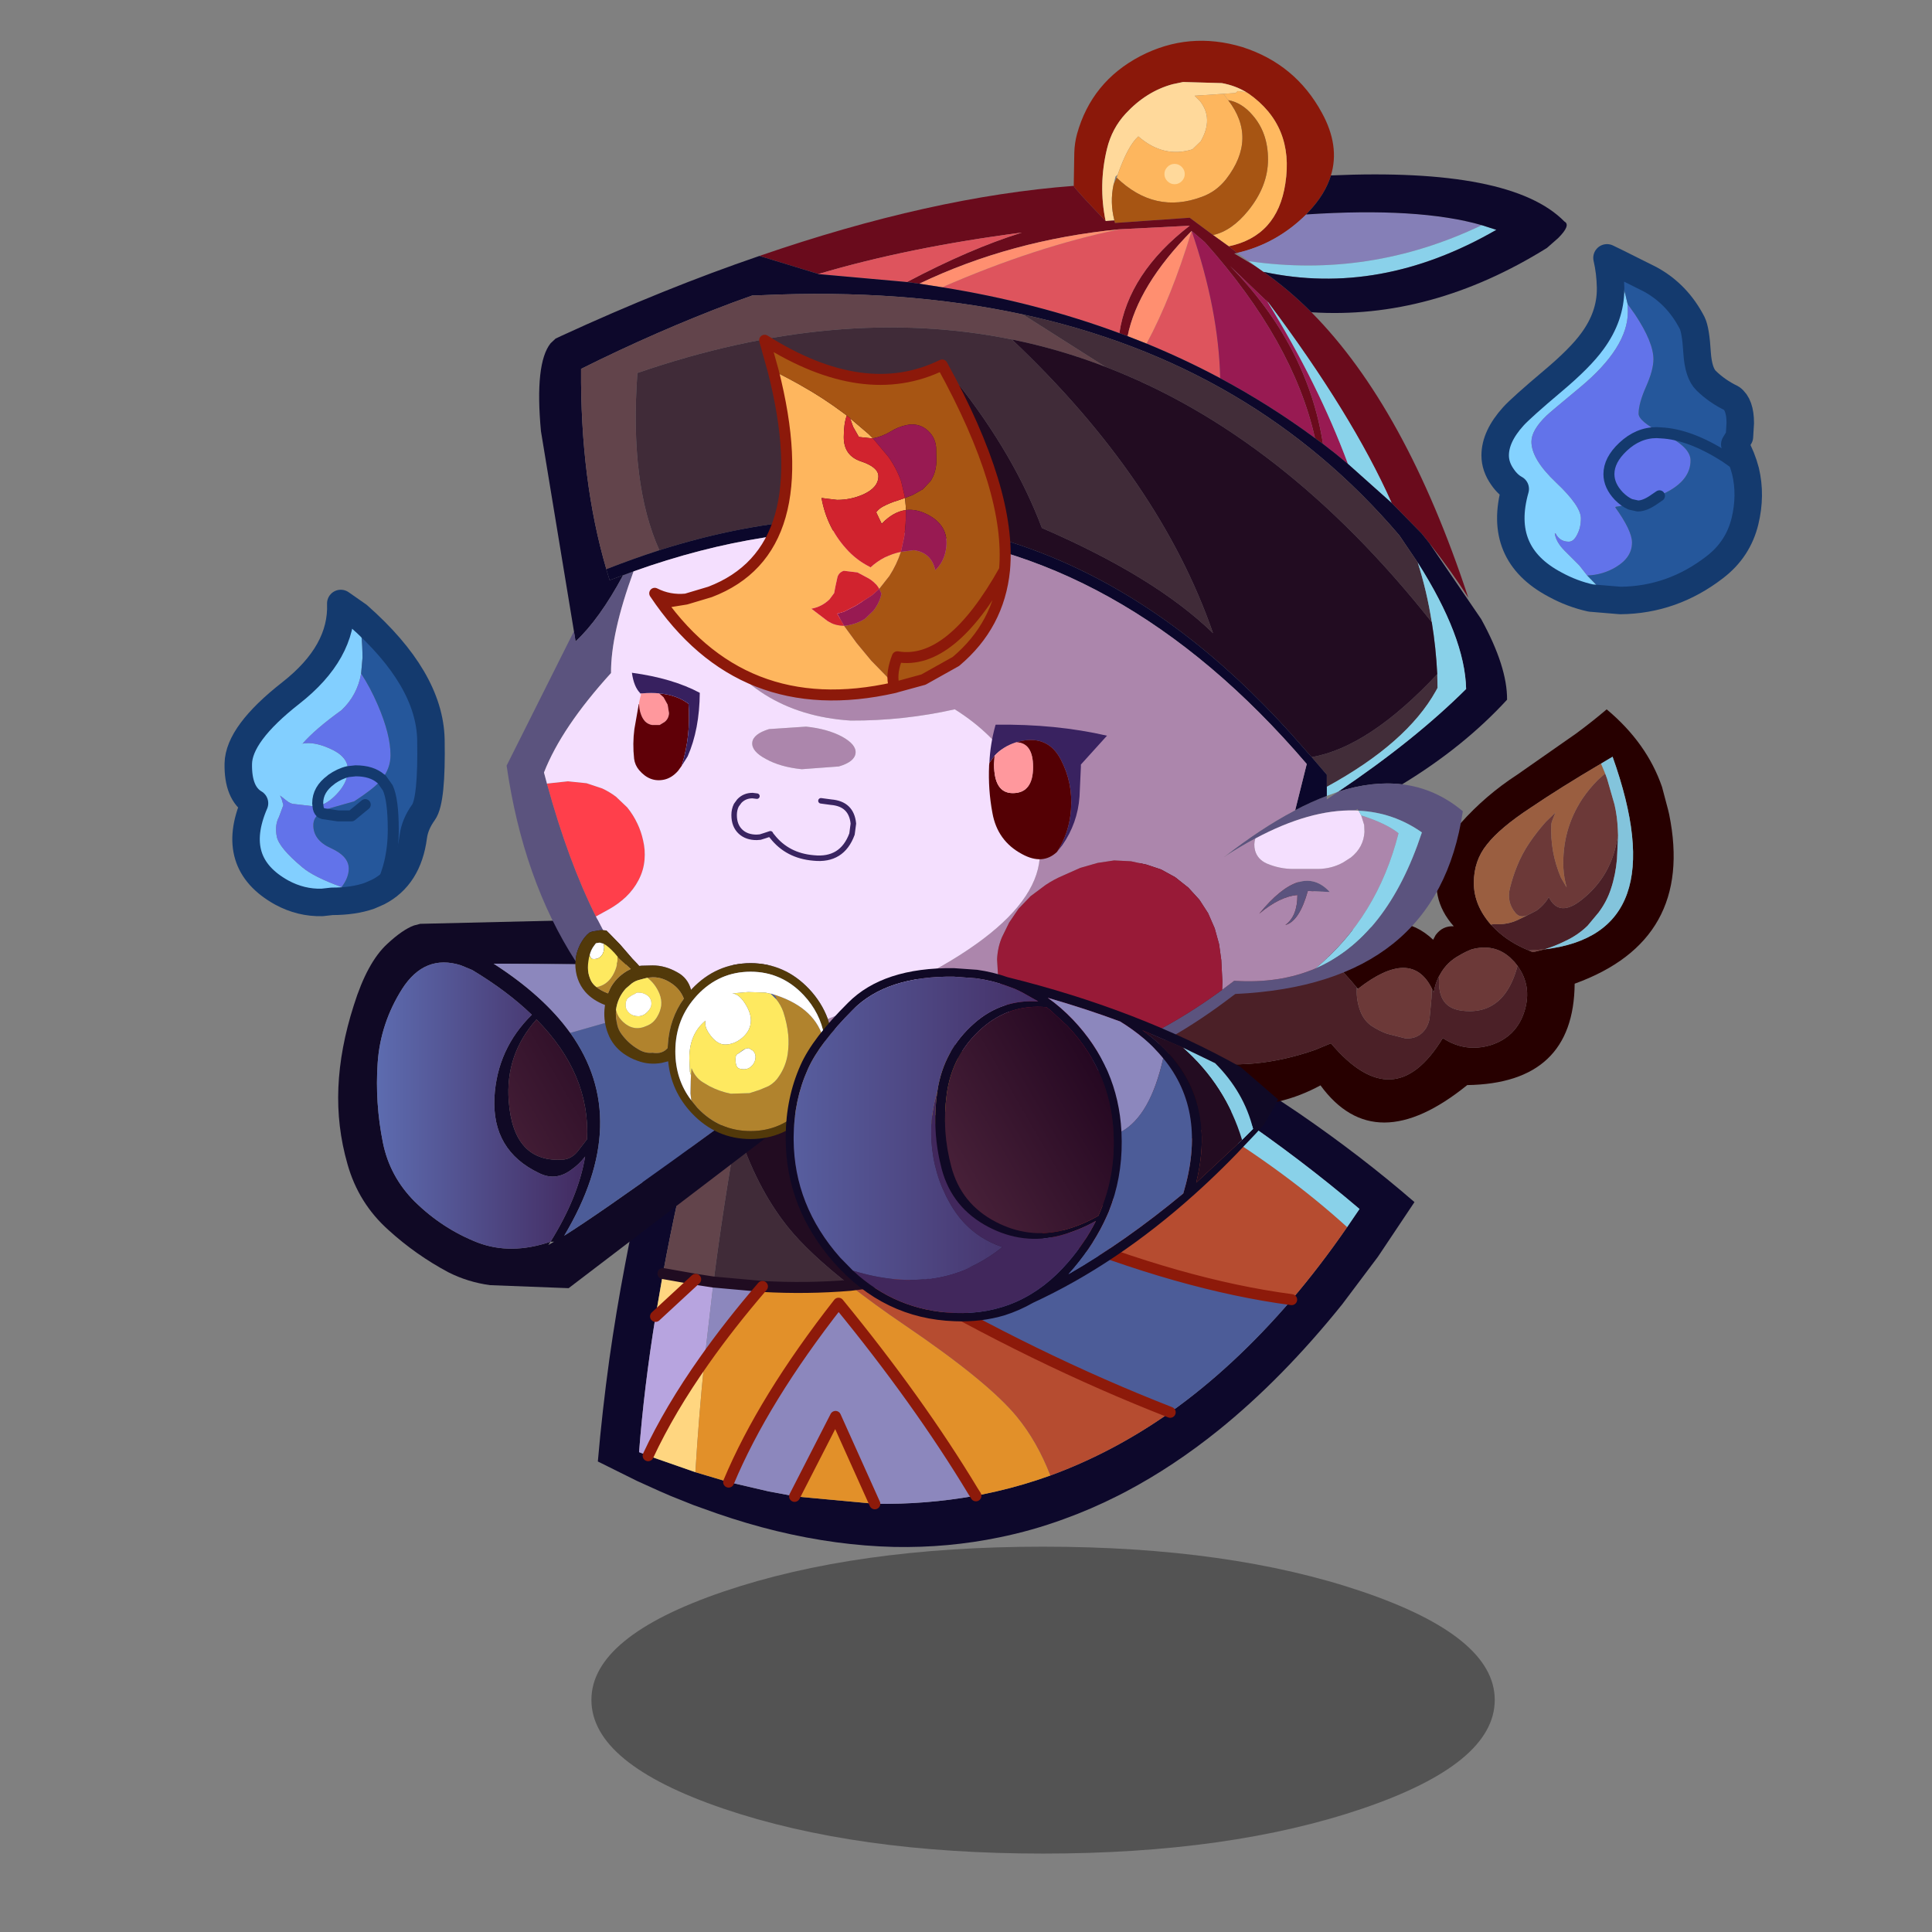 <svg xmlns:ffdec="https://www.free-decompiler.com/flash" xmlns:xlink="http://www.w3.org/1999/xlink" ffdec:objectType="frame" height="90" width="90" xmlns="http://www.w3.org/2000/svg"><rect width="100%" height="100%" fill="#808080" stroke="none"/><use ffdec:characterId="33" height="90.5" transform="translate(10 -3.85)" width="72.65" xlink:href="#a"/><defs><use ffdec:characterId="1" height="34.45" width="101.4" xlink:href="#b" id="k"/><use ffdec:characterId="3" height="104.15" width="148.6" xlink:href="#c" id="l"/><use ffdec:characterId="5" height="68.2" width="98.6" xlink:href="#d" id="m"/><use ffdec:characterId="7" height="75.15" width="108.25" xlink:href="#e" id="n"/><use ffdec:characterId="9" height="199.85" width="192.9" xlink:href="#f" id="o"/><use ffdec:characterId="15" height="67.35" transform="translate(.8 59.5)" width="51.05" xlink:href="#g" id="p"/><use ffdec:characterId="22" height="59.4" transform="translate(1.85 61.9)" width="40.05" xlink:href="#h" id="q"/><use ffdec:characterId="29" height="66.55" width="65.75" xlink:href="#i" id="r"/><use ffdec:characterId="31" height="64.3" width="89.6" xlink:href="#j" id="s"/><g id="a" transform="translate(-10 3.85)"><use ffdec:characterId="2" height="34.45" transform="matrix(.415 0 0 .415 27.55 72.05)" width="101.4" xlink:href="#k"/><use ffdec:characterId="4" height="104.15" transform="translate(27.85 45.4) scale(.256)" width="148.6" xlink:href="#l"/><use ffdec:characterId="6" height="68.2" transform="translate(15.75 42.6) scale(.256)" width="98.6" xlink:href="#m"/><use ffdec:characterId="8" height="75.15" transform="translate(50.25 33.05) scale(.256)" width="108.25" xlink:href="#n"/><use ffdec:characterId="14" height="199.85" transform="translate(23.6 1.9) scale(.256)" width="192.9" xlink:href="#o"/><use ffdec:characterId="21" height="128.05" transform="translate(68.806 -3.86) scale(.256)" width="54.2" xlink:href="#p"/><use ffdec:characterId="28" height="122.3" transform="translate(9.987 11.626) scale(.256)" width="42.7" xlink:href="#q"/><use ffdec:characterId="30" height="66.55" transform="translate(30.244 15.594) scale(.256)" width="65.75" xlink:href="#r"/><use ffdec:characterId="32" height="64.3" transform="translate(36.6 45.1) scale(.256)" width="89.6" xlink:href="#s"/></g><g id="c"><path d="m84.75 6.65-4.1-2.15 13.1.95 3.3 1.7 1.1.55q10.3 5.35 19.6 11.15 5.05 3.15 9.85 6.4 11.3 7.75 21 16.15l-6.65 9.95-6.5 8.65q-10.85 13.5-22.5 22.9-8.2 6.6-16.8 11.15l-1.55.8q-4.85 2.45-9.85 4.25-5.75 2.1-11.65 3.3-9.4 1.95-19.2 1.75-10.45-.25-21.4-2.9-5.35-1.3-10.85-3.2l-4.2-1.5-4.25-1.7-1.85-.8-4.2-1.9L0 88.6q.8-9.25 2.1-18.65 1.2-8.5 2.85-17.15Q7.5 39.2 11.2 25.25q2.3-8.7 5-17.55l1.15-3.65L18.65 0l6.55.5-1.15 3.8-1 3.4q-2.6 9-4.75 17.55-3.9 15.2-6.45 29.15l-1.35 7.8q-2.1 12.95-3 24.7l1.65.65 8.6 3 6.05 1.8 7.3 1.7 4.3.8.4.1 14.6 1.35q9.3.15 18.2-1.45h.2l3.7-.8q5-1.15 9.85-2.9 11.35-4.15 21.8-11.5 11.6-8.25 22.1-20.5 5.2-6.1 10.1-13.2l2.25-3.3q-10.7-9.1-22.9-17.4l-2.5-1.65q-12.45-8.35-26.45-15.9l-2-1.05" fill="#0d082b" fill-rule="evenodd"/><path d="m24.05 4.3 5.9.25Q27.4 16.4 25.35 27.9q-2.55 14.35-4.3 28.05l-3.25-.5-5.95-1.05q2.55-13.95 6.45-29.15 2.15-8.55 4.75-17.55l1-3.4" fill="#62444b" fill-rule="evenodd"/><path d="m17.75 90.55-8.6-3Q13.1 79.1 19.4 70.2q-1.05 10.35-1.65 20.35M10.5 62.2l1.35-7.8 5.95 1.05-7.3 6.75" fill="#ffd680" fill-rule="evenodd"/><path d="M9.15 87.55 7.5 86.9q.9-11.75 3-24.7l7.3-6.75 3.25.5L19.4 70.2q-6.3 8.9-10.25 17.35" fill="#b7a4df" fill-rule="evenodd"/><path d="M82.35 91.15q-4.85 1.75-9.85 2.9l-3.7.8-.05-.1-.45-.7q-9.95-16.5-24.5-34.25-13.7 17.5-20 32.55l-6.05-1.8q.6-10 1.65-20.35 4.65-6.6 10.55-13.45 8.1.45 15.95-.2 4.3 3.4 9.9 7.2 15.25 10.35 20.45 16.7 3.7 4.5 6.1 10.7M50.4 96.3l-14.6-1.35 7.45-14.55 7.15 15.9" fill="#e29029" fill-rule="evenodd"/><path d="M68.6 94.85q-8.9 1.6-18.2 1.45l-7.15-15.9-7.45 14.55-.4-.1-4.3-.8-7.3-1.7q6.3-15.05 20-32.55 14.55 17.75 24.5 34.25l.45.7-.15.1M19.4 70.2l1.65-14.25 8.9.8Q24.05 63.6 19.4 70.2" fill="#8c87bd" fill-rule="evenodd"/><path d="M25.35 27.9q3.4 10.75 9.2 18 3.8 4.75 11.35 10.65-7.85.65-15.95.2l-8.9-.8q1.75-13.7 4.3-28.05" fill="#402b38" fill-rule="evenodd"/><path d="m29.95 4.55 54.8 2.1 2 1.05q14 7.55 26.45 15.9l-1.7 1.65-1.4 1.4q-13.45 12.5-28.3 19.9-13.05 6.4-27.25 8.9l-8.65 1.1q-7.55-5.9-11.35-10.65-5.8-7.25-9.2-18 2.05-11.5 4.6-23.35" fill="#220c21" fill-rule="evenodd"/><path d="M136.35 45.95q-4.9 7.1-10.1 13.2-20-2.65-44.45-12.6 14.85-7.4 28.3-19.9 15.15 9.2 26.25 19.3m-32.2 33.7Q93.7 87 82.35 91.15q-2.4-6.2-6.1-10.7-5.2-6.35-20.45-16.7-5.6-3.8-9.9-7.2l8.65-1.1q25 14.6 49.6 24.2" fill="#b64c30" fill-rule="evenodd"/><path d="M126.25 59.15q-10.5 12.25-22.1 20.5-24.6-9.6-49.6-24.2 14.2-2.5 27.25-8.9 24.45 9.95 44.45 12.6" fill="#4c5c98" fill-rule="evenodd"/><path d="m113.2 23.6 2.5 1.65q12.2 8.3 22.9 17.4l-2.25 3.3q-11.1-10.1-26.25-19.3l1.4-1.4 1.7-1.65" fill="#89d1e9" fill-rule="evenodd"/><path d="m45.9 56.55 8.65-1.1q14.2-2.5 27.25-8.9 14.85-7.4 28.3-19.9l1.4-1.4 1.7-1.65M11.85 54.4l5.95 1.05 3.25.5 8.9.8q8.1.45 15.95-.2" fill="none" stroke="#200c21" stroke-linecap="round" stroke-linejoin="round" stroke-width="2"/><path d="m10.5 62.2 7.3-6.75m12.15 1.3Q24.05 63.6 19.4 70.2q-6.3 8.9-10.25 17.35m26.65 7.4 7.45-14.55 7.15 15.9m18.35-1.55-.45-.7q-9.95-16.5-24.5-34.25-13.7 17.5-20 32.55m44.95 2.4.05.1m57.45-35.7q-20-2.65-44.45-12.6m22.35 33.1q-24.6-9.6-49.6-24.2" fill="none" stroke="#8d1a0a" stroke-linecap="round" stroke-linejoin="round" stroke-width="2"/></g><g id="d" fill-rule="evenodd"><path d="m95.9 19 2.7 5.8L41.95 68l-14.3-.55q-4.05-.55-7.6-2.35-5.9-3.15-10.85-7.65-5.5-4.9-7.5-12.05Q-.25 38.6.05 31.5q.3-7.15 2.8-14.95Q5.3 8.7 8.95 5.35q2.8-2.6 4.85-3.35l1.15-.3L87.25 0l3.5 7.7-5.7 1.65-56.75-.4q9.1 5.85 13.95 12.6 11.4 15.95-1.1 36.9 12.9-8.15 54.5-39.3l.25-.15M31.05 33.95q.85 11.35 10 10.65 1.5-.2 2.55-1.5l1.7-2.2q.6-11.9-9.2-21.8-5.7 6.4-5.05 14.85m7.6 25.6q5.05-8.1 6.3-15.5-1.1 1.45-2.65 2.5-2.8 2-5.75.5-8.6-4.1-8.1-13.8.5-8.8 6.8-15-4.45-4.3-10.85-8.15l-2.05-.85q-6.6-2.1-10.7 4.3Q7.7 19.8 7.2 27q-.5 7.25.95 14.5 1.25 6.2 5.8 10.75Q19 57.2 25.4 59.7q6.05 2.3 13.25-.15l-.4.6 1.05-.6h-.65" fill="#100925"/><path d="M42.25 21.55Q37.4 14.8 28.3 8.95l56.75.4-42.8 12.2" fill="#8c87bd"/><path d="m85.05 9.35 6.5.05 4.4 9.55-.05.05-.25.15q-41.6 31.15-54.5 39.3 12.5-20.95 1.1-36.9l42.8-12.2" fill="#4c5c98"/><path d="M31.05 33.95Q30.4 25.5 36.1 19.1q9.8 9.9 9.2 21.8l-1.7 2.2q-1.05 1.3-2.55 1.5-9.15.7-10-10.65" fill="url(#t)"/><path d="M38.65 59.55q-7.2 2.45-13.25.15-6.4-2.5-11.45-7.45Q9.4 47.7 8.15 41.5 6.7 34.25 7.2 27q.5-7.2 4.45-13.45 4.1-6.4 10.7-4.3l2.05.85q6.4 3.85 10.85 8.15-6.3 6.2-6.8 15-.5 9.7 8.1 13.8 2.95 1.5 5.75-.5 1.55-1.05 2.65-2.5-1.25 7.4-6.3 15.5" fill="url(#u)"/></g><g id="e" fill-rule="evenodd"><path d="m4.8 36.7 1.4-7.05q20.9-8.5 38.8 5.1 3.3 2.55 5.45 6.25 8-4.8 14.05.9l.45-.85q1.25-1.7 3.3-1.6-4.6-5.15-2.5-12 1.15-3.85 3.75-6.75 4.55-5.1 10.25-8.8l10.8-7.55q2.85-2.1 5.5-4.35h.05q7.3 6.1 10.05 14.1l1.1 4.15.2.85q4.65 22.9-17.2 30.8-.15 18.15-19.55 18.45-16.8 13.6-26.7.05-7.15 3.9-15.45 3.75-17.6-.4-28.55-11.1l1.35-6.85Q20.5 69.8 43 61.95l2.9-1.2q11.5 13.6 20.35-.95l.25.15q3.9 2.45 8.4 1.15 4.8-1.5 6.25-6.3 1.35-4.5-1.3-8.15l-.55-.7-.8-.8q-2.9-2.6-7-1.5-1.15.45-2.15 1.05-2.35 1.25-3.55 3.45l-.35.6q-.6 1.25-.85 2.75l-.35-.75q-3.75-7.5-13.45.1l-.2-.25q-16.5-20-41-15.1-2.45.45-4.8 1.2M95.05 9.85q-7.3 4.3-12.85 8.05-5.55 3.65-7.9 6.65-2.4 2.95-2.4 7t3.1 7.6l.95.95q2.4 2.3 5.95 3.75l.7.3.55-.1 1.6-.4q23.9-2.8 12.4-35.05l-2.1 1.25" fill="#270000"/><path d="M4.8 36.7q2.35-.75 4.8-1.2 24.5-4.9 41 15.1v.25q-.1 2.05.65 4.05.65 1.7 2 2.65 1.35.9 2.85 1.45l3.35.85Q61.9 60 63.2 58q.5-.85.65-1.8l.35-3.75.05-1.7.35.75q.25-1.5.85-2.75l.15.1-.05.65q0 2.7 1.25 4 1.3 1.4 4.35 1.4 4 0 6.4-3.15 1.5-2 2.3-5.1 2.65 3.65 1.3 8.15-1.45 4.8-6.25 6.3-4.5 1.3-8.4-1.15l-.25-.15q-8.85 14.55-20.35.95l-2.9 1.2Q20.5 69.8 1.35 54.2L4.8 36.7M75 39.15l.55-.1q2.55.2 4.65-.9l1.45-.7 1.65-.85q1.4-1 2.25-2.45 1.85 3.75 5.95.5 5-3.95 6.3-10.1l.35-1.6-.2 4.25q-.25 2.9-1.1 5.45-.75 2.3-2.25 4.3l-2 2.4q-1.8 1.75-4.1 2.8-1.8.9-3.75 1.5l-2.85.2q-3.55-1.45-5.95-3.75l-.95-.95" fill="#4b2027"/><path d="M50.8 50.85q9.7-7.6 13.45-.1l-.05 1.7-.35 3.75q-.15.95-.65 1.8-1.3 2-3.75 1.85L56.1 59q-1.5-.55-2.85-1.45-1.35-.95-2-2.65-.75-2-.65-4.05h.2m14.65-2.1.35-.6q1.2-2.2 3.55-3.45 1-.6 2.15-1.05 4.1-1.1 7 1.5l.8.8.55.7q-.8 3.1-2.3 5.1-2.4 3.15-6.4 3.15-3.05 0-4.35-1.4-1.25-1.3-1.25-4l.05-.65-.15-.1m16.2-11.3q-1.35.55-2.15-.4-1.7-2-1-4.65.5-2 1.25-3.85.9-2.25 2.25-4.25t3-3.85l1.75-1.7-.65 1.65-.1.45q-.25 5.05 1.75 9.75l1.05 1.8q-.5-1.75-.6-3.5-.3-6.95 3.45-12.65 1.25-1.85 2.85-3.45l1.3-1.15.35.95 1.35 4.7q.5 2.15.6 4.5l.05 1.15-.35 1.6q-1.3 6.15-6.3 10.1-4.1 3.25-5.95-.5-.85 1.45-2.25 2.45l-1.65.85m.25 6.4 2.85-.2-1.6.4-.55.1-.7-.3" fill="#6c3938"/><path d="m95.8 11.65-1.3 1.15q-1.6 1.6-2.85 3.45-3.75 5.7-3.45 12.65.1 1.75.6 3.5l-1.05-1.8q-2-4.7-1.75-9.75l.1-.45.65-1.65-1.75 1.7q-1.65 1.85-3 3.85t-2.25 4.25Q79 30.4 78.5 32.4q-.7 2.65 1 4.65.8.95 2.15.4l-1.45.7q-2.1 1.1-4.65.9l-.55.1q-3.1-3.55-3.1-7.6t2.4-7q2.35-3 7.9-6.65 5.55-3.75 12.85-8.05l.75 1.8" fill="#9a5e40"/><path d="m95.8 11.65-.75-1.8 2.1-1.25q11.5 32.25-12.4 35.05 1.95-.6 3.75-1.5 2.3-1.05 4.1-2.8l2-2.4q1.5-2 2.25-4.3.85-2.55 1.1-5.45l.2-4.25-.05-1.15q-.1-2.35-.6-4.5l-1.35-4.7-.35-.95" fill="#83c4dc"/></g><g id="f"><path d="M150 24.5q-1.05 3.45-4.1 6.65l-.4.45q-5.4 5.35-12.55 7l-1.55-1.2q8.85-1.85 10.3-11.4 1.65-10.55-6.7-16.4l-.1-.05-.3-.2q-2-1.2-4.45-1.65l-7.05-.2-1.9.4q-4.8 1.3-8.55 5.35-2.5 2.7-3.4 6.4-1.6 6.6-.25 13.15-5.8-6.05-5.8-6.4l.1-6q.05-1.8.5-3.45 2.65-9.5 11.5-14.15 8.85-4.6 18.6-1.65 9.65 3.1 14.45 11.95 3.3 6 1.65 11.4" fill="#8b180a" fill-rule="evenodd"/><path d="M109 32.8q-1.35-6.55.25-13.15.9-3.7 3.4-6.4 3.75-4.05 8.55-5.35l1.9-.4 7.05.2q2.45.45 4.45 1.65l-1.55-.2-.4.35-2.2.15-5.25.35.95.95q2.55 3.2.15 7.35l-1.5 1.45q-5.25 1.65-9.85-2.35-1.9 1.7-3.75 6.95l-.4.35-.35 1.45q-.7 3.25.15 6.55l-1.6.1" fill="#ffd99b" fill-rule="evenodd"/><path d="M111.2 24.35q1.85-5.25 3.75-6.95 4.6 4 9.85 2.35l1.5-1.45q2.4-4.15-.15-7.35l-.95-.95 5.25-.35.85 1.15q5.35 6.95-.35 14.35-1.8 2.3-4.45 3.25-8.55 3.2-15.5-3.5l.2-.55" fill="#fdb65e" fill-rule="evenodd"/><path d="m130.45 9.65 2.2-.15.4-.35 1.55.2.3.2.1.05q8.35 5.85 6.7 16.4-1.45 9.55-10.3 11.4l-2.85-2.05q3.4-.75 6.4-4.45 3.6-4.45 3.6-9.3 0-4.85-2.8-8.05-1.95-2.3-4.45-2.75l-.85-1.15" fill="#ffb960" fill-rule="evenodd"/><path d="M110.6 32.7q-.85-3.3-.15-6.55l.55-1.25q6.95 6.7 15.5 3.5 2.65-.95 4.45-3.25 5.7-7.4.35-14.35 2.5.45 4.45 2.75 2.8 3.2 2.8 8.05 0 4.85-3.6 9.3-3 3.7-6.4 4.45l-4.25-3.15-13.6.95-.1-.35v-.1" fill="#a75513" fill-rule="evenodd"/><path d="M137.75 42.05q4.5 3.15 8.7 7.35Q163.6 66.7 175 101.35q-2.95-4.65-7.1-9.95l-1.4-1.75-5.45-5.55q-7.2-16.15-22.5-36.55l-.4-.55.35.55-6.85-6.55q14.1 14.45 16.9 32.35l-1.45-1.05q-3.95-17.6-20.05-35.65l-2.4-2.05q-9.8 9.95-11.65 19.15l-1.5-.55q1.65-10.95 12.8-19.55l-12.8.65q-19.8 1.95-36.4 9.9l-2.25-.3q11.45-6.05 20.9-9Q73 37.6 56.7 42.45l-.05-.05L46 39.15q31.3-10.8 57.2-12.75 0 .35 5.8 6.4l1.6-.1v.1l.1.35 13.6-.95 4.25 3.15 2.85 2.05 1.55 1.2-.55.1 4 2.4 1.35.95" fill="#6a0b1c" fill-rule="evenodd"/><path d="M56.7 42.45Q73 37.6 93.75 34.9q-9.45 2.95-20.9 9L56.7 42.45m54.8-8.15 12.8-.65q-11.15 8.6-12.8 19.55-15.1-5.6-32.25-8.35Q96.1 37.5 111.5 34.3m4.95 20.8q4.5-8.35 8.2-20.5 4.9 14.3 5.2 26.8-6.45-3.45-13.4-6.3" fill="#de545d" fill-rule="evenodd"/><path d="M75.1 44.2q16.6-7.95 36.4-9.9-15.4 3.2-32.25 10.55l-4.15-.65m37.9 9.55q1.85-9.2 11.65-19.15-3.7 12.15-8.2 20.5L113 53.75" fill="#ff8f70" fill-rule="evenodd"/><path d="m124.65 34.6 2.4 2.05q16.1 18.05 20.05 35.65-8.2-6.05-17.25-10.9-.3-12.5-5.2-26.8m23.9 38.75q-2.8-17.9-16.9-32.35l6.85 6.55q9.2 14.9 14.6 29.45-2.25-1.9-4.55-3.65" fill="#981a52" fill-rule="evenodd"/><path d="M138.55 47.55q15.3 20.4 22.5 36.55L153.1 77q-5.4-14.55-14.6-29.45h.05" fill="#89d2ea" fill-rule="evenodd"/><path d="M145.5 31.6q20.5-1.35 31.95 1.95-20.35 9.75-42.4 6.55l-2.1-1.5q7.15-1.65 12.55-7" fill="#857fb7" fill-rule="evenodd"/><path d="m177.45 33.55 2.65.85q-21.15 12.2-42.35 7.65l-1.35-.95-1.35-1q22.05 3.2 42.4-6.55" fill="#8ad1ea" fill-rule="evenodd"/><path d="M150 24.5q32.85-1.45 42.5 8.4 1.2.65-1.15 3l-2.05 1.8q-21.05 13.1-42.85 11.7-4.2-4.2-8.7-7.35 21.2 4.55 42.35-7.65l-2.65-.85Q166 30.25 145.5 31.6l.4-.45q3.05-3.2 4.1-6.65m17.9 66.9 9.45 13.85q4.75 8.65 4.7 14.65-7.9 8.6-19.1 15.4-5.4-.65-11.65 1.35 13.9-9.35 23.3-18.7-.2-9.45-8.8-23L162.45 90q-26.5-31.1-68.5-40.2-21.75-4.7-47.65-3.5l-1.6.05-3.6 1.3q-13.6 5.1-27.55 12.05-.15 20.25 4.6 36.45v.05l.6 1.95 2.45-.9q-4.3 8-8.65 12.05l-.3-1.85-6-36.4Q5.1 58.7 8 55.05l.9-.85 1.05-.5Q28.75 45.05 46 39.15l10.65 3.25v.05h.05l16.15 1.45 2.25.3 4.15.65Q96.4 47.6 111.5 53.2l1.5.55 3.45 1.35q6.95 2.85 13.4 6.3 9.05 4.85 17.25 10.9l1.45 1.05q2.3 1.75 4.55 3.65l7.95 7.1 5.45 5.55 1.4 1.75" fill="#0d082b" fill-rule="evenodd"/><path d="M18.15 96.15q-4.75-16.2-4.6-36.45Q27.5 52.75 41.1 47.65l3.6-1.3 1.6-.05q25.9-1.2 47.65 3.5l14.95 9.5q-8.3-3.2-16.95-4.95-31.7-6.45-68.15 6.1-1.45 20.15 4 32.25-4.8 1.55-9.65 3.45" fill="#62444b" fill-rule="evenodd"/><path d="M93.95 49.8q42 9.1 68.5 40.2l3.35 4.95q1.65 5.15 2.55 10.85-27-34.1-59.45-46.5l-14.95-9.5m52.55 80.55q10.4-1.8 22.85-15.1l.05 2.5-.3.55q-5.3 9.5-19.85 17.45v-2.2l-2.75-3.2" fill="#422d39" fill-rule="evenodd"/><path d="M165.8 94.95q8.6 13.55 8.8 23-9.4 9.35-23.3 18.7l-2.05.75v-1.65q14.55-7.95 19.85-17.45l.3-.55-.05-2.5q-.25-4.9-1-9.45-.9-5.7-2.55-10.85" fill="#89d1e9" fill-rule="evenodd"/><path d="M91.95 54.35q26.9 25.45 36.6 53.45Q118 97.55 97.4 88.65 92.45 75.45 82 62.2q-13.55-3-29.3.75l4.5 24.1q-14.25.85-29.4 5.65-5.45-12.1-4-32.25 36.45-12.55 68.15-6.1" fill="#402b38" fill-rule="evenodd"/><path d="M108.9 59.3q32.45 12.4 59.45 46.5.75 4.55 1 9.45-12.45 13.3-22.85 15.1l-.85-.95-.35-.4q-38.65-44.9-88.1-41.95l-4.5-24.1Q68.45 59.2 82 62.2q10.45 13.25 15.4 26.45 20.6 8.9 31.15 19.15-9.7-28-36.6-53.45 8.65 1.75 16.95 4.95" fill="#220c21" fill-rule="evenodd"/><path d="M162.95 135.3q6.1.75 11.05 4.9-4.65 31.55-41.4 33.25l-.55.4q-22.9 17.55-47.4 17.7.35-1.1.35-2.35v-.2q9.95-.1 19.65-3.1 13-4 25.55-13.2l2.2-1.65q8.2.55 14.8-2.25 13.05-5.65 19.35-24.75-5.2-3.65-11.5-3.95l-.2-.3-.55.25q-8.15-.2-18.05 5.1-2.75 1.45-5.65 3.35 6.6-5.15 12.55-8.3l.35-.2q2.95-1.55 5.75-2.6v.65l2.05-1.4q6.25-2 11.65-1.35m-150.4 32.2Q3 152.65 0 131.9l12.25-24.45.3 1.85q4.35-4.05 8.65-12.05l1.9-.7q-4.15 11.35-4.1 18.5-9 9.9-12.2 18.1l.55 2.05q3.85 14.05 8.9 24.15l1.3 2.5H17l-1.45.25-.5.2q-.95.75-1.7 2.2-.75 1.55-.8 3m131.35-12.05q-3.2.25-6.95 3.4 7.75-9.5 12.85-3.95l-4-.2q-1.55 5.55-4.1 6.2 2.2-1.6 2.2-5.45" fill="#5b537e" fill-rule="evenodd"/><path d="M57.2 87.05q49.45-2.95 88.1 41.95l.35.4.85.95 2.75 3.2v3.85q-2.8 1.05-5.75 2.6l2.1-8.4q-33.85-39.55-76-42.3-22.1-1.45-46.5 7.25l-1.9.7-2.45.9-.6-1.95v-.05q4.85-1.9 9.65-3.45 15.15-4.8 29.4-5.65" fill="#0b072b" fill-rule="evenodd"/><path d="m130.2 172.7.05-1.5-.2-3.9-.4-2.9-.8-2.9-1.2-2.75-1.55-2.4-2.05-2.25-2.4-1.9-2.55-1.4-2.7-.9-2.8-.6-3.05-.15-3 .45-3.15.9-3.15 1.4q-1.65.7-3.15 1.7l-2.75 2.05-2.2 2.3-1.7 2.5-1.3 2.65q-.8 1.85-.9 4.05l.15 2.6.8 3.9q.55 1.95 1.75 3.65l1.75 2.15 2.05 2.05 2.4 1.8 2.55 1.35 2.8.9 1.15.35q-9.7 3-19.65 3.1l-.25-1.8q-.5-2.05-2.1-3.65-.8-.8-1.75-1.35-1.75-.95-3.85-.95-2.8 0-4.95 1.7l-.95-1.1-2.2-1.7q-2.2-1.25-4.9-1.25-2.75 0-4.95 1.3l-.65-2.2Q98.3 162.45 97 146.8q-1.4-16.35-15.45-25.15-9.35 2.1-18.95 2.05-17.95-1.15-26.5-16.6 10.5 3.65 21.15-.3 12.15-4.65 12.35-17.5 42.15 2.75 76 42.3l-2.1 8.4-.35.2q-5.95 3.15-12.55 8.3 2.9-1.9 5.65-3.35-.35 1.05-.05 2.2.45 1.6 2.1 2.35 2.35 1 4.85 1h4.55q2.5-.05 4.55-1.2l1.4-.9q2.3-1.85 2.45-4.65l-.05-1.25-.55-1.75q4.55 1.45 6.8 3.25-3.85 15.2-15.1 24.6-6.6 2.8-14.8 2.25l-2.2 1.65m13.7-17.25q0 3.85-2.2 5.45 2.55-.65 4.1-6.2l4 .2q-5.1-5.55-12.85 3.95 3.75-3.15 6.95-3.4m-83.45-23.4-6.75.5q-3.9-.4-6.5-1.85-2.65-1.4-2.5-3 .15-1.55 3.05-2.45l6.75-.45q3.85.4 6.5 1.8 2.65 1.45 2.5 3-.15 1.6-3.05 2.45" fill="#ac86ac" fill-rule="evenodd"/><path d="m104.65 185.9-1.15-.35-2.8-.9-2.55-1.35-2.4-1.8-2.05-2.05-1.75-2.15q-1.2-1.7-1.75-3.65l-.8-3.9-.15-2.6q.1-2.2.9-4.05l1.3-2.65 1.7-2.5 2.2-2.3 2.75-2.05q1.5-1 3.15-1.7l3.15-1.4 3.15-.9 3-.45 3.05.15 2.8.6 2.7.9 2.55 1.4 2.4 1.9 2.05 2.25 1.55 2.4 1.2 2.75.8 2.9.4 2.9.2 3.9-.05 1.5q-12.55 9.2-25.55 13.2" fill="#981a37" fill-rule="evenodd"/><path d="m7.45 135.15 3.7-.4 3.4.35 2.85.95q1.3.6 2.5 1.5l2.05 1.95q1.1 1.35 1.85 2.95.7 1.45 1.05 3.1.4 1.7.25 3.45-.15 1.95-1.1 3.75-.85 1.65-2.3 3.05-1.4 1.3-3 2.2l-2.45 1.35q-5.05-10.1-8.9-24.15l.1-.05" fill="#ff3f4b" fill-rule="evenodd"/><path d="m155.5 140.95.55 1.75.05 1.25q-.15 2.8-2.45 4.65l-1.4.9q-2.05 1.15-4.55 1.2h-4.55q-2.5 0-4.85-1-1.65-.75-2.1-2.35-.3-1.15.05-2.2 9.9-5.3 18.05-5.1l.75.05.45.85M69.6 89.3q-.2 12.85-12.35 17.5-10.65 3.95-21.15.3 8.55 15.45 26.5 16.6 9.6.05 18.95-2.05Q95.6 130.45 97 146.8q1.3 15.65-38.55 31.2-1.1-3-3.4-5.45-4.45-4.7-10.65-4.7-6.25 0-10.7 4.7l-.15.1q-.6-2.15-2.5-3.15-2.2-1.25-4.5-1.25l-2 .05-.4.05-1.25-1.3-2.25-2.6-1.8-1.85-.7-.7-.6-.05-1.3-2.5L18.7 158q1.6-.9 3-2.2 1.45-1.4 2.3-3.05.95-1.8 1.1-3.75.15-1.75-.25-3.45-.35-1.65-1.05-3.1-.75-1.6-1.85-2.95l-2.05-1.95q-1.2-.9-2.5-1.5l-2.85-.95-3.4-.35-3.7.4-.1.05-.55-2.05q3.2-8.2 12.2-18.1-.05-7.15 4.1-18.5 24.4-8.7 46.5-7.25m-9.15 42.75q2.9-.85 3.05-2.45.15-1.55-2.5-3-2.65-1.4-6.5-1.8l-6.75.45q-2.9.9-3.05 2.45-.15 1.6 2.5 3 2.6 1.45 6.5 1.85l6.75-.5" fill="#f4dffe" fill-rule="evenodd"/><path d="M147.2 168.8q11.25-9.4 15.1-24.6-2.25-1.8-6.8-3.25l-.45-.85q6.3.3 11.5 3.95-6.3 19.1-19.35 24.75" fill="#8ad3eb" fill-rule="evenodd"/><path d="M84.65 191.55q-.55 1.8-2 3.25-2.3 2.35-5.6 2.35-2.95 0-5.15-1.85l-.75.8q-2.9 2.95-7.1 2.95-4.15 0-7.15-2.95l-1.3-1.55-.55.6q-4.45 4.7-10.65 4.7-6.25 0-10.7-4.7-3.8-4.05-4.3-9.45l-1.2.3q-2.3.4-4.4-.4-1.2-.4-2.45-1.25-2.05-1.45-2.9-3.7-.8-2.05-.65-4.3l.1-.9q-2.25-.85-3.6-2.4-1.8-2.1-1.8-5.15l.05-.4q.05-1.45.8-3 .75-1.45 1.7-2.2l.5-.2 1.45-.25h.55l.6.05.7.7 1.8 1.85 2.25 2.6 1.25 1.3.4-.05 2-.05q2.3 0 4.5 1.25 1.9 1 2.5 3.15l.05.05.1-.15q4.45-4.7 10.7-4.7 6.2 0 10.65 4.7 2.3 2.45 3.4 5.45l.65 2.2q2.2-1.3 4.95-1.3 2.7 0 4.9 1.25l2.2 1.7.95 1.1q2.15-1.7 4.95-1.7 2.1 0 3.85.95.95.55 1.75 1.35 1.6 1.6 2.1 3.65L85 189v.2q0 1.25-.35 2.35m-67-27.25-.7-.2-.7.1-.3.4q-.6.75-.85 1.8-.3 1-.3 2.25 0 1.05.35 1.9.25.75.8 1.3l.4.35q.8.65 2.1 1.15l.45-1q1-1.85 2.95-3.05l.75-.4-.6-.55-1.55-1.4-.25-.3-.55-.65q-1.2-1.3-2-1.7m41.2 24.2q-.65 2.3-1.95 4.35l1.4 1.85q2.4 2.45 5.8 2.45t5.75-2.45l.75-.8.9-1.5q.75-1.55.75-3.45l-.2-2-.4-1.2-.85-1.45-.95-1.1-1.8-1.4q-1.3-.7-2.75-.9l-1.2-.1q-2.65 0-4.7 1.5l.05 1.55q0 2.1-.45 4.05l-.15.6m-1.05-7.45q-.75-4.2-3.75-7.4-4-4.25-9.65-4.25-5.7 0-9.7 4.25-4 4.25-4 10.25 0 5.1 2.9 8.9l1.1 1.35q4 4.25 9.7 4.25 5.65 0 9.65-4.25l.85-.95 1.35-2q1.8-3.25 1.8-7.3v-.4l-.25-2.45m16.05 5.45.3 2.45q0 2.8-1.3 5.05 1.75 1.6 4.2 1.6 2.7 0 4.55-1.9 1.05-1.05 1.5-2.25.4-1.1.4-2.3V189l-.2-1.45q-.35-1.65-1.7-2.95l-1.4-1.1q-1.4-.8-3.15-.8-2.35 0-4.1 1.5l.9 2.3M19.9 176.45q-.1 1.25.25 2.7.2.85.75 1.6 1.25 1.7 2.95 2.7 1.3.85 2.7.7 1.75.3 2.75-.85l.05-.7q.3-4.65 2.9-8.3-.65-1.7-2.2-2.75-1.95-1.35-4-1.1l-.45.05-.6.15-.75.2q-.85.2-1.5.7l-1.05.9q-1.5 1.65-1.8 3.9v.1" fill="#52390a" fill-rule="evenodd"/><path d="M16.35 172.2q1.85-.35 2.9-2.05 1-1.65.95-3.5l.25.3 1.55 1.4.6.55-.75.4q-1.95 1.2-2.95 3.05l-.45 1q-1.3-.5-2.1-1.15m42.5 16.3q.55 1.35 2.15 1.35 2.3 0 3.85-1.3 1.7-1.5 1.7-4.1 0-1.5-.6-2.65l-.65-.9q1.45.2 2.75.9l1.8 1.4.95 1.1.85 1.45.4 1.2.2 2q0 1.9-.75 3.45l-.9 1.5-.75.8q-2.35 2.45-5.75 2.45t-5.8-2.45l-1.4-1.85q1.3-2.05 1.95-4.35m-25.25 4.3-.15-1.25.05-2.25.05-1.05.1-1.3q.65 1.65 1.95 2.5l1.25.75q1.9 1 3.95 1.4l3.4-.1 1.85-.6 1.65-.7q1.2-.7 1.85-1.75 1.25-1.8 1.6-4.05.25-1.8.1-3.5-.2-2.05-.9-4.2-.45-1.25-1.25-2.25-.05-.75-.95-1.05 7.6 2.2 9.4 7.85l.5 2.25v.4q0 4.05-1.8 7.3l-1.35 2-.85.95q-4 4.25-9.65 4.25-5.7 0-9.7-4.25l-1.1-1.35m40.25-6.3-.9-2.3q1.75-1.5 4.1-1.5 1.75 0 3.15.8l1.4 1.1q1.35 1.3 1.7 2.95l.2 1.45v.15q0 1.2-.4 2.3-.45 1.2-1.5 2.25-1.85 1.9-4.55 1.9-2.45 0-4.2-1.6 1.3-2.25 1.3-5.05l-.3-2.45m-48.25-16 .45-.05q2.05-.25 4 1.1 1.55 1.05 2.2 2.75-2.6 3.65-2.9 8.3l-.05.7q-1 1.15-2.75.85-1.4.15-2.7-.7-1.7-1-2.95-2.7-.55-.75-.75-1.6-.35-1.45-.25-2.7h.05q.25 1.15 1.25 2.1 1.95 1.8 4.3.7 1.2-.45 1.9-1.65 1.25-2.05.4-4.2-.75-1.8-2.2-2.9" fill="#b1832d" fill-rule="evenodd"/><path d="m17.65 164.3.1.6q0 1-.5 1.6-.5.6-1.35.6l-.45-.05-.35-.65q.25-1.05.85-1.8l.3-.4.7-.1.7.2m40.15 16.75-.25.2q-1.8-5.65-9.4-7.85H48l-.7-.15-.25-.05-3.1-.1-2.9.25q1.2.05 2.35 1.85 1.05 1.65 1.05 3.05 0 1.85-1.6 3.2-1.45 1.2-3.1 1.2-1.4 0-2.65-1.65-1.2-1.55-.9-2.7-2.95 2.4-2.95 6.85l.1 2.45.2.65-.05 1.05-.05 2.25.15 1.25q-2.9-3.8-2.9-8.9 0-6 4-10.25t9.7-4.25q5.65 0 9.65 4.25 3 3.2 3.75 7.4m-14.3 2.35.55-.1.75.45q.5.5.5 1.15 0 .85-.6 1.55-.65.7-1.5.7-.9 0-1.2-.35-.35-.4-.35-1.45 0-.75.3-.95H42l1.1-.75.4-.25m-19.8-10.2h.35q.75 0 1.4.4.9.55.9 1.6 0 .8-.75 1.55t-1.65.75q-1 0-1.65-.6-.65-.6-.65-1.4 0-.85.4-1.3l.3-.2.2-.15q.25-.2.65-.35l.5-.3" fill="#fff" fill-rule="evenodd"/><path d="m15.1 166.4.35.65.45.05q.85 0 1.35-.6.5-.6.5-1.6l-.1-.6q.8.4 2 1.7l.55.65q.05 1.85-.95 3.5-1.05 1.7-2.9 2.05l-.4-.35q-.55-.55-.8-1.3-.35-.85-.35-1.9 0-1.25.3-2.25m50.2 14.5.65.9q.6 1.15.6 2.65 0 2.6-1.7 4.1-1.55 1.3-3.85 1.3-1.6 0-2.15-1.35l.15-.6q.45-1.95.45-4.05l-.05-1.55q2.05-1.5 4.7-1.5l1.2.1m-31.75 7.35-.2-.65-.1-2.45q0-4.45 2.95-6.85-.3 1.15.9 2.7 1.25 1.65 2.65 1.65 1.65 0 3.1-1.2 1.6-1.35 1.6-3.2 0-1.4-1.05-3.05-1.15-1.8-2.35-1.85l2.9-.25 3.1.1.25.05.7.15.25.2.85.85q.8 1 1.25 2.25.7 2.15.9 4.2.15 1.7-.1 3.5-.35 2.25-1.6 4.05-.65 1.05-1.85 1.75l-1.65.7-1.85.6-3.4.1q-2.05-.4-3.95-1.4l-1.25-.75q-1.3-.85-1.95-2.5l-.1 1.3M42 184.4h-.05q-.3.2-.3.95 0 1.05.35 1.45.3.35 1.2.35.85 0 1.5-.7.6-.7.6-1.55 0-.65-.5-1.15l-.75-.45-.55.1-.5.25-1 .75m-16.4-13.9q1.45 1.1 2.2 2.9.85 2.15-.4 4.2-.7 1.2-1.9 1.65-2.35 1.1-4.3-.7-1-.95-1.25-2.1l-.05-.1q.3-2.25 1.8-3.9l1.05-.9q.65-.5 1.5-.7l.75-.2.6-.15m-1.9 2.7-.5.3q-.4.15-.65.35l-.2.15-.3.2q-.4.45-.4 1.3 0 .8.65 1.4.65.6 1.65.6.9 0 1.65-.75.75-.75.75-1.55 0-1.05-.9-1.6-.65-.4-1.4-.4h-.35" fill="#fee960" fill-rule="evenodd"/><path d="M122.85 25.55q-.55.55-1.3.55t-1.3-.55q-.55-.55-.55-1.3t.55-1.3q.55-.55 1.3-.55t1.3.55q.55.55.55 1.3t-.55 1.3" fill="#ffd99b" fill-rule="evenodd"/><path d="M100.15 147.6q2.25-3.45 2.55-7.75.35-4.85-1.85-9.05-2.25-4.35-7.15-3.4l-.95.25h-.15v.05q-2.3.75-3.8 2.4l-.95 1.3q.15-3.45 1.1-6.85l.05-.1q10.9-.15 20.25 2l-4.75 5.25v.4l-.25 5.45q-.35 4.85-3.15 8.85l-.95 1.2" fill="#392260" fill-rule="evenodd"/><path d="m92.75 127.65.95-.25q4.9-.95 7.15 3.4 2.2 4.2 1.85 9.05-.3 4.3-2.55 7.75-2.6 2.45-6.35.4-4.5-2.4-5.4-7.5-.8-4.25-.6-8.65l.05-.45.95-1.3-.1 1.55q0 5.25 3.4 5.25 3.7 0 3.7-4.75 0-4.4-3.05-4.5" fill="#540004" fill-rule="evenodd"/><path d="M88.8 130.1q1.5-1.65 3.8-2.4h.05l.1-.05q3.05.1 3.05 4.5 0 4.75-3.7 4.75-3.4 0-3.4-5.25l.1-1.55m-64.4-11.35h.3q1.65-.15 3.05 0l.8.7.75 1.35.25 1.55q-.05 1-.8 1.6l-.9.55h-1.4q-.75-.15-1.25-.65-.5-.55-.75-1.3-.3-.8-.35-1.85v-.25l.2-.9.15-.5-.05-.3" fill="#ff989d" fill-rule="evenodd"/><path d="M27.75 118.75q3.25.3 5.35 1.9.45 5.8-1.25 11.3l-.65.9q-1.15 1.3-2.55 1.6-2.6.55-4.55-1.75-.75-.9-.9-2.05-.3-2.75.05-5.4l.8-4.55h.05q.05 1.05.35 1.85.25.75.75 1.3.5.5 1.25.65h1.4l.9-.55q.75-.6.8-1.6l-.25-1.55-.75-1.35-.8-.7" fill="#5f0007" fill-rule="evenodd"/><path d="M27.75 118.75q-1.4-.15-3.05 0h-.55l.15-.05q-1.15-1.15-1.5-3.7 7.4 1 12.35 3.65-.05 6.65-2.2 11.55l-1.1 1.75q1.7-5.5 1.25-11.3-2.1-1.6-5.35-1.9" fill="#37205f" fill-rule="evenodd"/><path d="m45.55 137.45-.8-.1q-1.45 0-2.4 1l-.55.75q-.4.8-.4 1.8 0 1.95 1.2 3.05 1.1 1 2.9 1l.65-.05.8-.25 1.05-.35.1.2.25.3q2.75 3.5 7.5 3.9 5.2.55 7-4.35l.25-1.9q-.35-3.6-4.05-3.9l-1.85-.25" fill="none" stroke="#3a2461" stroke-linecap="round" stroke-linejoin="round"/></g><g id="g"><path d="m16.75 57.8 1.95 2 4.1 2.55-5.4-.45q-3.4-.75-6.5-2.45-10.6-5.6-7.25-17.4-1.3-.7-2.3-2.15Q0 38 0 35.95q0-3.45 3.3-7.1 1.45-1.6 7.2-6.45 5-4.2 7.2-7.25Q21 10.65 21 5.7v-.3q-.05-2.8-.65-5.4l1.75.85.55 2.3L23.7 6.7l.4 1.7.05 1.4q0 6.55-8.75 13.8-5.55 4.6-6.05 5.1-2.75 2.65-2.75 4.75 0 3.2 4.5 7.45t4.5 6.5q0 1.65-.65 2.9-.65 1.35-1.55 1.35-1.65 0-2.4-1.5h-.15v.05q.25 1.55 1.8 3.1l2.65 2.65 1.45 1.85" fill="#84d2ff" fill-rule="evenodd" transform="translate(2.5 2.5)"/><path d="m30.2 31.85.65.3q4.7 2.3 4.7 4.7 0 3.35-3.9 5.55l-1.75.9-.45.15-4.85 1.4-2.65.45h-.15l.05.1q3.05 4.25 3.05 6.4 0 2.7-2.9 4.45-2.4 1.45-5.25 1.55l-1.45-1.85-2.65-2.65q-1.55-1.55-1.8-3.1l.15-.05q.75 1.5 2.4 1.5.9 0 1.55-1.35.65-1.25.65-2.9 0-2.25-4.5-6.5t-4.5-7.45q0-2.1 2.75-4.75.5-.5 6.05-5.1 8.75-7.25 8.75-13.8l-.05-1.4 1.35 1.9q3.35 5.05 3.35 8.15 0 1.95-1.35 5t-1.35 4.9q0 1.35 4.1 3.5l-.8-.05q-3.4 0-6.15 2.6-2.55 2.4-2.55 4.95 0 2.1 1.8 4 1.05 1.05 2.1 1.5-1.05-.45-2.1-1.5-1.8-1.9-1.8-4 0-2.55 2.55-4.95 2.75-2.6 6.15-2.6l.8.05" fill="#6273ea" fill-rule="evenodd" transform="translate(2.5 2.5)"/><path d="M30.2 31.85q5.2.25 11.65 4.35l3.7 2.6-3.7-2.6q-6.45-4.1-11.65-4.35-4.1-2.15-4.1-3.5 0-1.85 1.35-4.9 1.35-3.05 1.35-5 0-3.1-3.35-8.15L24.1 8.4l-.4-1.7-1.05-3.55-.55-2.3 6.1 3.05q4.95 2.7 7.65 7.95.65 1.3.9 5.5.25 3.65 1.65 5 2 1.95 4.6 3.2 1.6 1.15 1.6 4.5l-.15 2.5-.85 1.4q1.3 2.35 1.95 4.85 1.05 4.4-.1 9.15-1.25 5.1-5.5 8.35-7.7 5.95-17.15 6.05l-4.1-2.55-1.95-2q2.85-.1 5.25-1.55 2.9-1.75 2.9-4.45 0-2.15-3.05-6.4l.1-.1 2.65-.45 1.35.3q1.25 0 2.85-1.1l1.1-.75 1.75-.9q3.9-2.2 3.9-5.55 0-2.4-4.7-4.7l-.65-.3" fill="#25579b" fill-rule="evenodd" transform="translate(2.5 2.5)"/><path d="m48.05 41.3-3.7-2.6q-6.45-4.1-11.65-4.35l-.8-.05q-3.4 0-6.15 2.6-2.55 2.4-2.55 4.95 0 2.1 1.8 4 1.05 1.05 2.1 1.5l1.35.3q1.25 0 2.85-1.1l1.1-.75" fill="none" stroke="#143a6e" stroke-linecap="round" stroke-linejoin="round" stroke-width="2"/><path d="M25.3 64.85q9.45-.1 17.15-6.05 4.25-3.25 5.5-8.35 1.15-4.75.1-9.15-.65-2.5-1.95-4.85l.85-1.4.15-2.5q0-3.35-1.6-4.5-2.6-1.25-4.6-3.2-1.4-1.35-1.65-5-.25-4.2-.9-5.5-2.7-5.25-7.65-7.95l-6.1-3.05-1.75-.85q.6 2.6.65 5.4v.3q0 4.95-3.3 9.45Q18 20.7 13 24.9q-5.75 4.85-7.2 6.45-3.3 3.65-3.3 7.1 0 2.05 1.35 3.95 1 1.45 2.3 2.15-3.35 11.8 7.25 17.4 3.1 1.7 6.5 2.45l5.4.45z" fill="none" stroke="#143a6e" stroke-linecap="round" stroke-linejoin="round" stroke-width="5"/></g><g id="h"><path d="M22.35 12.75q-.7 3.95-3.55 6.65-4.85 3.5-7.1 6.1 2-.4 4.85.85 3.4 1.45 3.4 3.9v.35q-1.5.35-3 1.4l-.1.1q-2.4 1.75-2.4 4.25l.05.5-.05-.5q0-2.5 2.4-4.25l.1-.1q1.5-1.05 3-1.4-.15 2.1-2.05 4.1-1.7 1.8-3.4 2.15l-.8.05-3.5-.4q-.65 0-1.45-.65l-1.15-.9.3.65.3 1.1-.8 2.15q-.8 1.5-.4 3.55t4.65 5.6q2.05 1.75 7.15 3.6l5.05 1.6q-2.9 1-6.8 1l-1.8.2q-3.85.1-7.35-1.8-9.65-5.35-4.95-16.25-3.05-1.8-2.95-7.2.1-5.45 9.55-12.85Q19 8.9 18.65 0l3.15 2.2q.8 3.45.8 7.7l-.25 2.85M11.7 25.5l-.2.05h.15l.05-.05" fill="#82cfff" fill-rule="evenodd" transform="translate(2.5 2.5)"/><path d="M22.35 12.75q1.65 2.5 3.05 5.75 2.3 5.35 2.3 9.1 0 2.4-1.6 4.4l-.15-.1q-1.65-1.45-4.6-1.45l-1.4.15 1.4-.15q2.95 0 4.6 1.45l.15.1-.4.45q-1.3 1.4-4.6 3.55l-4.4 1.25q-1 .3-1.7.8-1.35.85-1.35 2.3 0 2.75 3.25 4.2 3.2 1.45 3.2 3.7 0 1.65-1.3 3.35-5.1-1.85-7.15-3.6Q7.4 44.45 7 42.4q-.4-2.05.4-3.55l.8-2.15-.3-1.1-.3-.65 1.15.9q.8.65 1.45.65l3.5.4.8-.05q1.7-.35 3.4-2.15 1.9-2 2.05-4.1v-.35q0-2.45-3.4-3.9-2.85-1.25-4.85-.85 2.25-2.6 7.1-6.1 2.85-2.7 3.55-6.65M15 38.05q-.45-.4-.5-1.2.05.8.5 1.2" fill="#6273ea" fill-rule="evenodd" transform="translate(2.5 2.5)"/><path d="M26.1 32q1.6-2 1.6-4.4 0-3.75-2.3-9.1-1.4-3.25-3.05-5.75l.25-2.85q0-4.25-.8-7.7 13 11.45 13.25 22.55.2 11.1-1.35 13.25-1.55 2.15-1.85 4.4-.95 7.3-6.4 10.1 2.75-4.9 2.75-11.3 0-5.5-1-7.65L26.1 32l1.1 1.55q1 2.15 1 7.65 0 6.4-2.75 11.3l-1.6.7-5.05-1.6q1.3-1.7 1.3-3.35 0-2.25-3.2-3.7-3.25-1.45-3.25-4.2 0-1.45 1.35-2.3.7-.5 1.7-.8L21.1 36q3.3-2.15 4.6-3.55l.4-.45m-3 4.6-2.5 2.05h-2.45l-2.7-.4-.25-.1-.2-.1.2.1.25.1 2.7.4h2.45l2.5-2.05" fill="#25579b" fill-rule="evenodd" transform="translate(2.5 2.5)"/><path d="M27.95 55q5.45-2.8 6.4-10.1.3-2.25 1.85-4.4 1.55-2.15 1.35-13.25Q37.3 16.15 24.3 4.7l-3.15-2.2q.35 8.9-9.1 16.3T2.5 31.65q-.1 5.4 2.95 7.2-4.7 10.9 4.95 16.25 3.5 1.9 7.35 1.8l1.8-.2q3.9 0 6.8-1l1.6-.7" fill="none" stroke="#143a6e" stroke-linecap="round" stroke-linejoin="round" stroke-width="5"/><path d="m22.45 33.1 1.4-.15q2.95 0 4.6 1.45l.15.1 1.1 1.55q1 2.15 1 7.65 0 6.4-2.75 11.3M17 39.35l-.05-.5q0-2.5 2.4-4.25l.1-.1q1.5-1.05 3-1.4M17 39.35q.05.8.5 1.2l.2.1.25.1 2.7.4h2.45l2.5-2.05" fill="none" stroke="#143a6e" stroke-linecap="round" stroke-linejoin="round" stroke-width="2"/></g><g id="i"><path d="m45.55 28.7.15 1.8v.4q-2.3.3-4.4 2.5l-1-2.1q.45-.6 1.15-1 1.4-.75 2.8-1.15l1.3-.45m-.75 9.8q-.75 2.3-2.1 4.4l-1.85 2.35q-.65-1.15-1.9-1.9l-2.05-1.1-2.5-.3q-.9.3-1.15 1.15l-.35 1.6-.25 1.3-.85 1.15q-1.4 1.35-3.3 1.7l2.95 2.25q1.35.85 3 .85l2.3 3.15 2.65 3.2 4.05 4.15.2.75Q15.7 69.55 0 46.05q2.65 1.35 5.7 1.05l4.35-1.3q19.85-7.55 11.5-40.25 2.65 1.3 5.2 2.75 3.85 2.15 7.6 4.95l.6.45q-.55 1.45-.55 3.95 0 3.35 3.15 4.4 3.15 1.05 3.15 2.7 0 2.05-2.75 3.3-2.25 1-4.75 1l-1.7-.2-1.15-.15q.95 5.3 4.45 9.2 1.85 2.1 4.35 3.35l.1.1q2.4-2.2 5.55-2.85m-9.25-24.3 3.35 2.85.8.8h-.25l-2.3-.25-1.05-1.85-.55-1.55M2 47.7l3.7-.6-3.7.6" fill="#feb65e" fill-rule="evenodd" transform="translate(1 1)"/><path d="m45.55 28.7 1.4-.55 1.85-1.05 1.4-1.5q1-1.55 1.05-3.55l-.05-2.6q-.2-2.05-1.85-3.3-1.55-1.15-3.6-.7-1.55.35-2.8 1.15-1.6.95-3.25 1.25l-.8-.8-3.35-2.85-.6-.5-.6-.45q-3.75-2.8-7.6-4.95-2.55-1.45-5.2-2.75L20 0q18.15 11.45 32.3 4.5 12.65 22.95 11.35 37.3-9.75 17.45-19.5 15.8-1.1 2.8-.7 4.85-.4-2.05.7-4.85 9.75 1.65 19.5-15.8-1 10.05-8.85 16.65l-5.9 3.3-4.75 1.3-.35-.3-.35-.3-4.05-4.15-2.65-3.2-2.3-3.15.6-.05q1.9-.35 3.25-1.25l1.5-1.45q.9-1.15 1.3-2.45l.15-.65-.4-.85 1.85-2.35q1.35-2.1 2.1-4.4l2.35-.3q3.2.45 3.9 3.65 1.4-1.35 1.85-3.3 1-4.55-3.1-6.75-2.15-1.15-4.1-.9v-.4l-.15-1.8" fill="#a75513" fill-rule="evenodd" transform="translate(1 1)"/><path d="M39.7 17.85q1.65-.3 3.25-1.25 1.25-.8 2.8-1.15 2.05-.45 3.6.7 1.65 1.25 1.85 3.3l.05 2.6q-.05 2-1.05 3.55l-1.4 1.5-1.85 1.05-1.4.55-.7-3q-.85-2.4-2.3-4.45l-2.85-3.4m6 13.05q1.95-.25 4.1.9 4.1 2.2 3.1 6.75-.45 1.95-1.85 3.3-.7-3.2-3.9-3.65l-2.35.3.6-2.75q.35-2.45.3-4.85m-4.85 14.35.4.85-.15.65q-.4 1.3-1.3 2.45l-1.5 1.45q-1.35.9-3.25 1.25l-.6.05-1.25-2.2 1.25-.35 2.15-1.1 2.95-1.9 1.3-1.15" fill="#981a52" fill-rule="evenodd" transform="translate(1 1)"/><path d="m34.95 13.7.6.5.55 1.55 1.05 1.85 2.3.25h.25l2.85 3.4q1.45 2.05 2.3 4.45l.7 3-1.3.45q-1.4.4-2.8 1.15-.7.4-1.15 1l1 2.1q2.1-2.2 4.4-2.5.05 2.4-.3 4.85l-.6 2.75q-3.15.65-5.55 2.85l-.1-.1Q36.65 40 34.8 37.9q-3.5-3.9-4.45-9.2l1.15.15 1.7.2q2.5 0 4.75-1 2.75-1.25 2.75-3.3 0-1.65-3.15-2.7-3.15-1.05-3.15-4.4 0-2.5.55-3.95m-.5 38.25q-1.65 0-3-.85l-2.95-2.25q1.9-.35 3.3-1.7l.85-1.15.25-1.3.35-1.6q.25-.85 1.15-1.15l2.5.3 2.05 1.1q1.25.75 1.9 1.9l-1.3 1.15-2.95 1.9-2.15 1.1-1.25.35 1.25 2.2" fill="#d1232e" fill-rule="evenodd" transform="translate(1 1)"/><path d="M44.45 63.45q-.4-2.05.7-4.85 9.75 1.65 19.5-15.8 1.3-14.35-11.35-37.3Q39.15 12.45 21 1l1.55 5.55q8.35 32.7-11.5 40.25L6.7 48.1l-3.7.6m41.65 15.5Q16.7 70.55 1 47.05q2.65 1.35 5.7 1.05m37.75 15.35.2.75.5-.15 4.75-1.3 5.9-3.3q7.85-6.6 8.85-16.65" fill="none" stroke="#8c190a" stroke-linecap="round" stroke-linejoin="round" stroke-width="2"/></g><g id="j" fill-rule="evenodd"><path d="M34.85.3q2.85.4 5.55 1.35Q64.1 7.5 82.8 18l6.7 5.8.1.05-.65 1.35L87 28.5l-1.45 1.6-.95 1q-5.05 5.45-10.25 10.1Q60.25 53.85 45 60.9q-2.45 1.4-5.1 2.25-4.3 1.3-9.15 1.1-12.9-.45-21.9-10.6Q.1 43.75 0 31.2v-.6q.05-7 2.7-12.95Q4.9 12.7 11.35 6.3 17.75-.15 30.6 0l4.25.3M27.6 22.4q1.1-7.45 6.75-12.4 4.95-4.35 11.6-3.95l-2.85-1.6q-.75-.4-1.45-.7l-1.35-.5q-2.7-1-5.65-1.4l-4.05-.3q-12.25-.15-18.35 6-6.1 6.1-8.2 10.8Q1.5 24 1.45 30.7v.55q.1 11.95 8.45 21.4l2.35 2.4q7.85 7.3 18.5 7.7 12.3.45 20.65-9.25 3.1-3.6 5.05-7.5-3 1.7-6.5 2.65Q43.2 50.4 36.9 47.1q-6.6-3.45-8.5-10.5-1.8-6.85-.85-13.8l.05-.4m44.65-7.95-.55-.25-6.8-2.9q14.15 10.1 9.8 27.75l8.2-7.65.15-.15 2-2q-1.65-6.7-6.9-11.95l-5.9-2.85M61.1 29.75l.05 1.75q.05 6.75-2.35 12.8l-.35.8q-2.2 4.95-6 9.45l-1 1.15Q61.8 49.75 72.35 41q4.45-14.85-3.65-24.6-3.05-3.75-7.85-6.7Q54.5 7.35 47.7 5.4q2.4 1.7 4.6 4 8.2 8.65 8.8 20.35M48.05 7.55l-.6-.45q-6.65-.6-11.65 3.75Q30.25 15.7 29.3 23q-.9 6.65.85 13.15 1.8 6.75 8.05 10 6 3.15 12.45 1.5 3.35-.9 6.25-2.6 2.85-6.3 2.8-13.5-.05-12.2-8.45-21.05l-3.2-2.95" fill="#100925"/><path d="M68.7 16.4q8.1 9.75 3.65 24.6-10.55 8.75-20.9 14.7l1-1.15q3.8-4.5 6-9.45l.35-.8q2.4-6.05 2.35-12.8l-.05-1.75q5.25-2.9 7.6-13.35" fill="#4c5c98"/><path d="M61.1 29.75q-.6-11.7-8.8-20.35-2.2-2.3-4.6-4 6.8 1.95 13.15 4.3 4.8 2.95 7.85 6.7-2.35 10.45-7.6 13.35" fill="#8c87bd"/><path d="m72.25 14.45 5.9 2.85q5.25 5.25 6.9 11.95l-2 2q-3-9.9-10.8-16.8" fill="#88cee6"/><path d="m83.05 31.25-.15.15-8.2 7.65q4.35-17.65-9.8-27.75l6.8 2.9.55.25q7.8 6.9 10.8 16.8" fill="#230c21"/><path d="m48.05 7.55 3.2 2.95q8.4 8.85 8.45 21.05.05 7.2-2.8 13.5-2.9 1.7-6.25 2.6-6.45 1.65-12.45-1.5-6.25-3.25-8.05-10-1.75-6.5-.85-13.15.95-7.3 6.5-12.15 5-4.35 11.65-3.75l.6.45" fill="url(#v)"/><path d="M27.55 22.8q-.95 6.95.85 13.8 1.9 7.05 8.5 10.5 6.3 3.3 13.05 1.55 3.5-.95 6.5-2.65-1.95 3.9-5.05 7.5-8.35 9.7-20.65 9.25-10.65-.4-18.5-7.7 15.75 4.85 27.2-4.3-5.65-1.9-8.85-6.8-3.25-5.05-3.95-11.05-.6-5.2.85-10.1h.05" fill="#41275c"/><path d="m12.25 55.05-2.35-2.4q-8.35-9.45-8.45-21.4v-.55q.05-6.7 2.6-12.35 2.1-4.7 8.2-10.8 6.1-6.15 18.35-6l4.05.3q2.95.4 5.65 1.4l1.35.5q.7.3 1.45.7l2.85 1.6q-6.65-.4-11.6 3.95-5.65 4.95-6.75 12.4l-.1.4q-1.45 4.9-.85 10.1.7 6 3.95 11.05 3.2 4.9 8.85 6.8-11.45 9.15-27.2 4.3" fill="url(#w)"/></g><linearGradient gradientTransform="matrix(.018 -.01 .5 .866 -94 -202.05)" gradientUnits="userSpaceOnUse" id="t" spreadMethod="pad" x1="-819.2" x2="819.2"><stop offset="0" stop-color="#472038"/><stop offset="1" stop-color="#240721"/></linearGradient><linearGradient gradientTransform="matrix(.026 0 0 1 25.35 -286.35)" gradientUnits="userSpaceOnUse" id="u" spreadMethod="pad" x1="-819.2" x2="819.2"><stop offset="0" stop-color="#5f71b6"/><stop offset="1" stop-color="#41275c"/></linearGradient><linearGradient gradientTransform="matrix(.018 -.01 .5 .866 -115.55 -249)" gradientUnits="userSpaceOnUse" id="v" spreadMethod="pad" x1="-819.2" x2="819.2"><stop offset="0" stop-color="#472038"/><stop offset="1" stop-color="#240721"/></linearGradient><linearGradient gradientTransform="matrix(.043 0 0 1 18.55 -295.65)" gradientUnits="userSpaceOnUse" id="w" spreadMethod="pad" x1="-819.2" x2="819.2"><stop offset="0" stop-color="#5f71b6"/><stop offset="1" stop-color="#41275c"/></linearGradient><path d="M50.7 0q21 0 35.85 5.05Q101.4 10.1 101.4 17.2q0 7.15-14.85 12.2-14.85 5.05-35.85 5.05-21.05 0-35.9-5.05Q0 24.35 0 17.2q0-7.1 14.8-12.15Q29.65 0 50.7 0" fill-opacity=".349" fill-rule="evenodd" id="b"/></defs></svg>